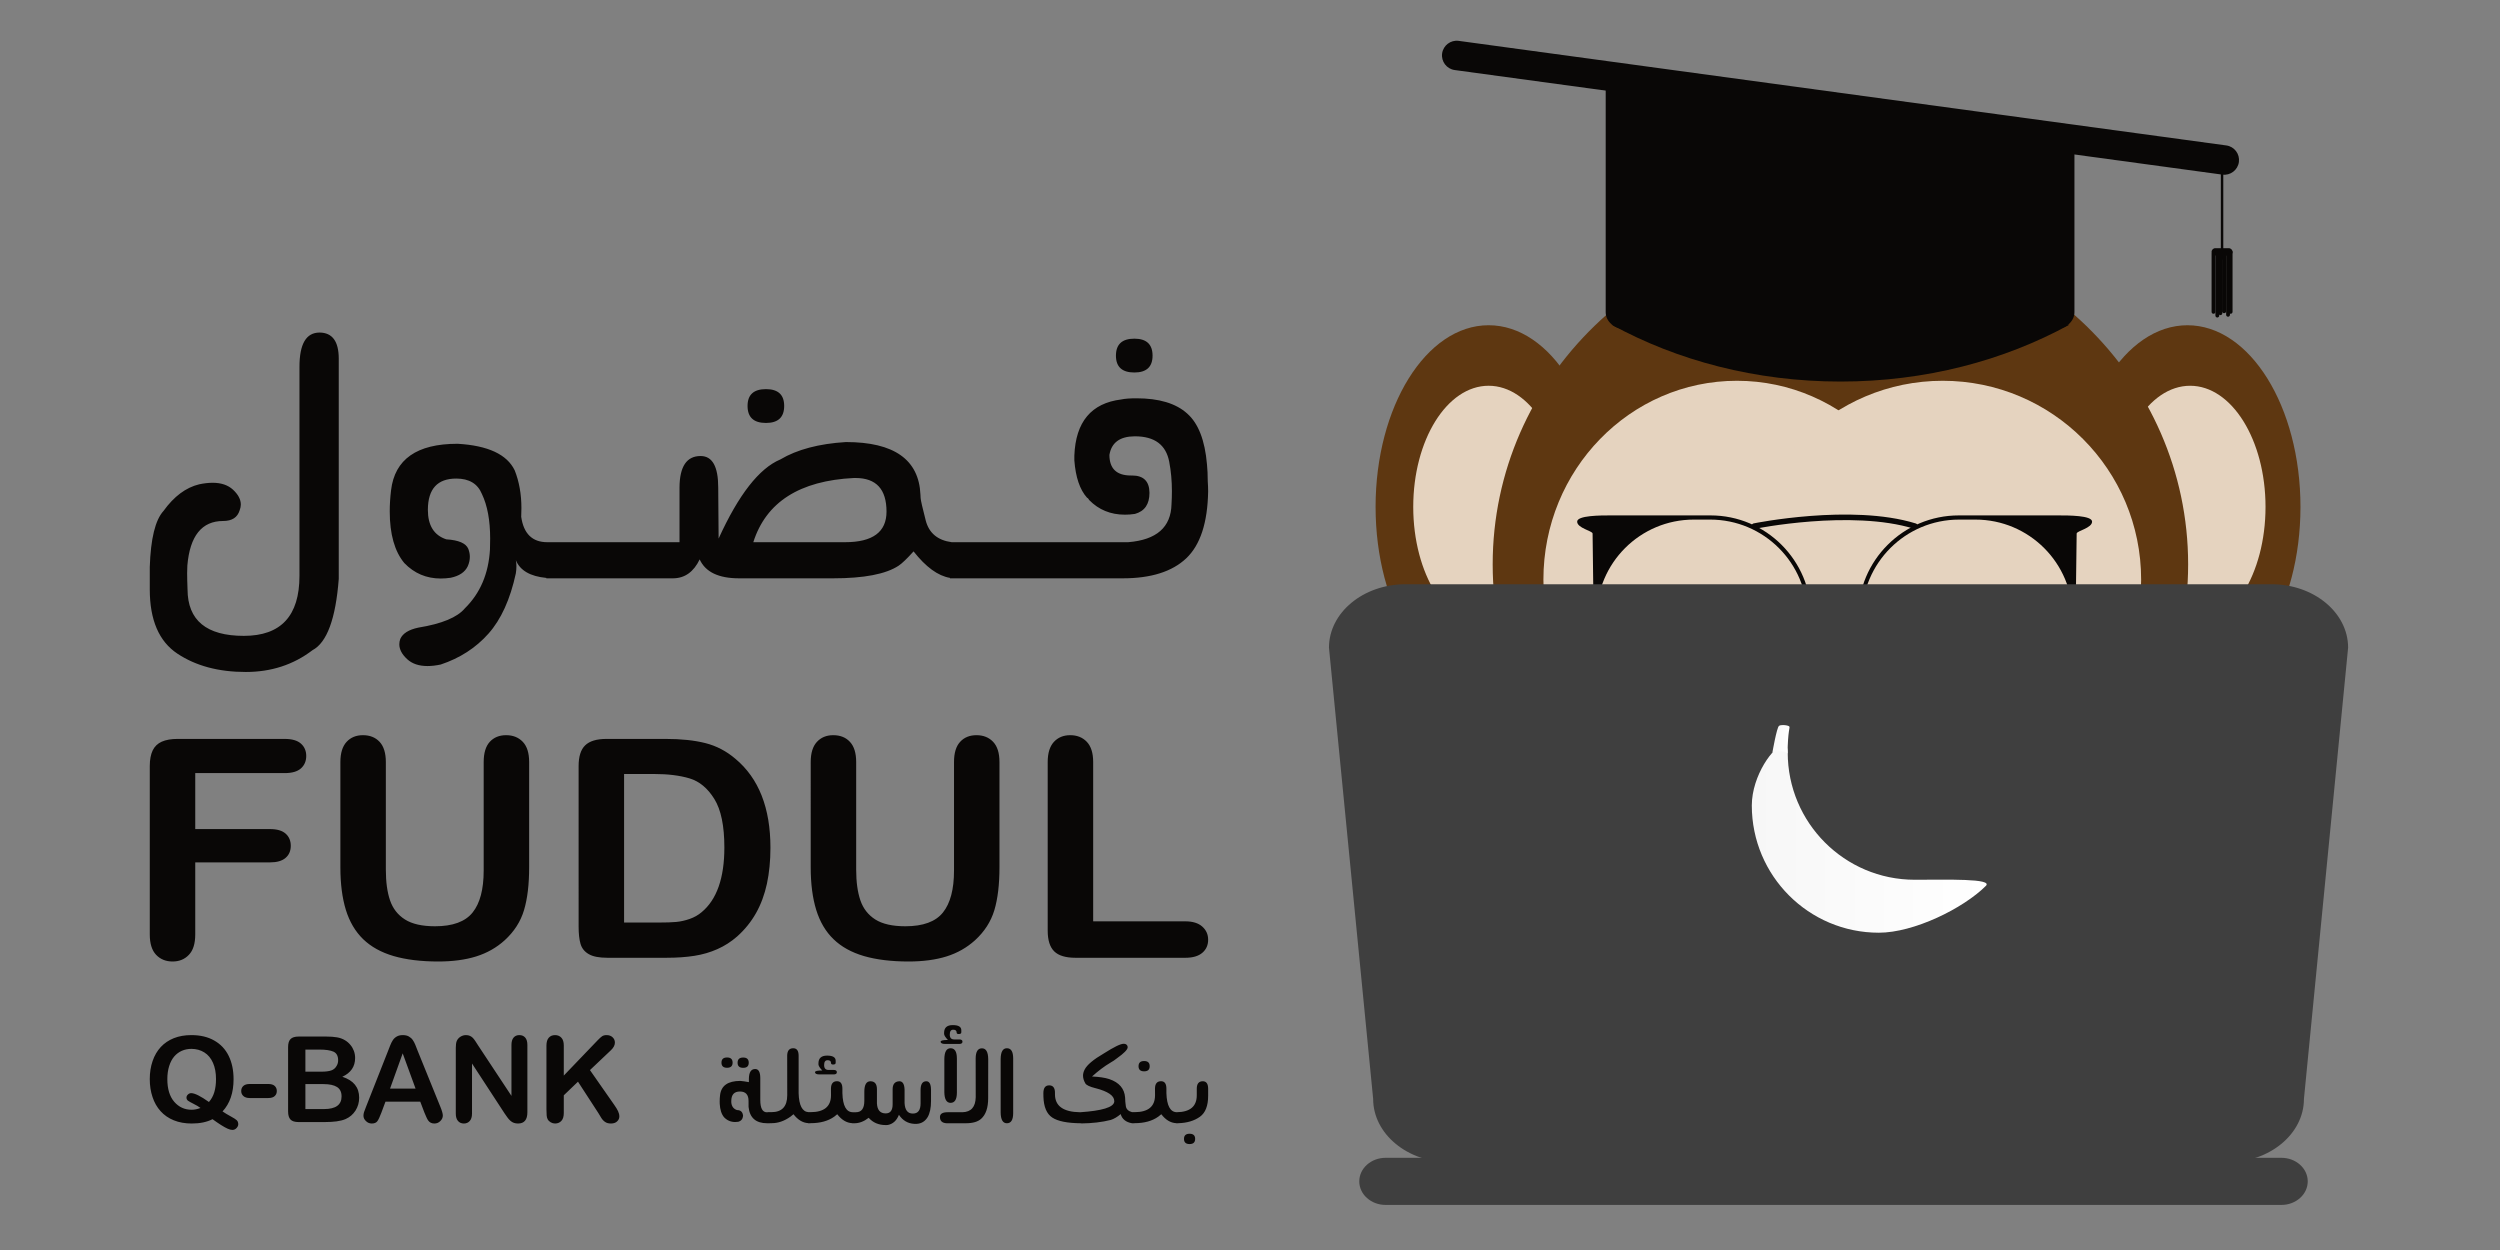 <?xml version="1.0" encoding="UTF-8" standalone="no"?>
<!-- Created with Inkscape (http://www.inkscape.org/) -->

<svg
   xmlns:dc="http://purl.org/dc/elements/1.1/"
   xmlns:cc="http://creativecommons.org/ns#"
   xmlns:rdf="http://www.w3.org/1999/02/22-rdf-syntax-ns#"
   xmlns:svg="http://www.w3.org/2000/svg"
   xmlns="http://www.w3.org/2000/svg"
   xmlns:sodipodi="http://sodipodi.sourceforge.net/DTD/sodipodi-0.dtd"
   xmlns:inkscape="http://www.inkscape.org/namespaces/inkscape"
   version="1.1"
   id="svg2"
   xml:space="preserve"
   width="600"
   height="300"
   viewBox="0 0 600 300"
   sodipodi:docname="Fudul logo.svg"
   inkscape:version="0.92+devel unknown"><rect x="0" y="0" width="600" height="300" fill="#808080" stroke="none"/><defs
     id="defs6"><clipPath
       clipPathUnits="userSpaceOnUse"
       id="clipPath18"><path
         d="M 0,841.89 H 595.28 V 0 H 0 Z"
         id="path16"
         inkscape:connector-curvature="0" /></clipPath><clipPath
       clipPathUnits="userSpaceOnUse"
       id="clipPath118"><path
         d="m 409.551,484.402 c 0,-12.649 10.241,-22.904 22.872,-22.904 v 0 c 6.274,0 15.14,4.328 19.267,8.43 v 0 c 1.376,1.365 -7.047,1.105 -12.801,1.105 v 0 c -12.63,0 -22.872,10.255 -22.872,22.904 v 0 c 0,0.913 -0.296,1.315 -0.76,1.315 v 0 c -1.709,10e-4 -5.706,-5.433 -5.706,-10.85"
         id="path116"
         inkscape:connector-curvature="0" /></clipPath><linearGradient
       x1="0"
       y1="0"
       x2="1"
       y2="0"
       gradientUnits="userSpaceOnUse"
       gradientTransform="matrix(42.288,0,0,-42.288,409.552,478.375)"
       spreadMethod="pad"
       id="linearGradient128"><stop
         style="stop-opacity:1;stop-color:#f7f7f7"
         offset="0"
         id="stop124" /><stop
         style="stop-opacity:1;stop-color:#ffffff"
         offset="1"
         id="stop126" /></linearGradient><clipPath
       clipPathUnits="userSpaceOnUse"
       id="clipPath138"><path
         d="m 414.45,498.741 c -0.407,-0.282 -1.195,-4.8 -1.195,-4.8 v 0 c 2.055,0.616 2.732,-0.182 2.732,-0.182 v 0 c 0.048,4.179 0.467,4.634 0.322,4.86 v 0 c -0.092,0.143 -0.651,0.268 -1.152,0.268 v 0 c -0.289,0 -0.558,-0.042 -0.707,-0.146"
         id="path136"
         inkscape:connector-curvature="0" /></clipPath><linearGradient
       x1="0"
       y1="0"
       x2="1"
       y2="0"
       gradientUnits="userSpaceOnUse"
       gradientTransform="matrix(2.771,-0.184,-0.184,-2.771,413.423,496.47)"
       spreadMethod="pad"
       id="linearGradient148"><stop
         style="stop-opacity:1;stop-color:#f7f7f7"
         offset="0"
         id="stop144" /><stop
         style="stop-opacity:1;stop-color:#ffffff"
         offset="1"
         id="stop146" /></linearGradient><clipPath
       clipPathUnits="userSpaceOnUse"
       id="clipPath158"><path
         d="M 0,841.89 H 595.28 V 0 H 0 Z"
         id="path156"
         inkscape:connector-curvature="0" /></clipPath><clipPath
       clipPathUnits="userSpaceOnUse"
       id="clipPath274"><path
         d="m 409.262,225.403 c 0,-12.65 10.24,-22.904 22.871,-22.904 v 0 c 6.274,0 15.139,4.326 19.267,8.429 v 0 c 1.376,1.366 -7.047,1.105 -12.8,1.105 v 0 c -12.631,0 -22.874,10.255 -22.874,22.904 v 0 c 0,0.913 -0.295,1.315 -0.76,1.315 v 0 c -1.709,0 -5.704,-5.434 -5.704,-10.849"
         id="path272"
         inkscape:connector-curvature="0" /></clipPath><linearGradient
       x1="0"
       y1="0"
       x2="1"
       y2="0"
       gradientUnits="userSpaceOnUse"
       gradientTransform="matrix(42.288,0,0,-42.288,409.262,219.376)"
       spreadMethod="pad"
       id="linearGradient284"><stop
         style="stop-opacity:1;stop-color:#f7f7f7"
         offset="0"
         id="stop280" /><stop
         style="stop-opacity:1;stop-color:#ffffff"
         offset="1"
         id="stop282" /></linearGradient><clipPath
       clipPathUnits="userSpaceOnUse"
       id="clipPath294"><path
         d="m 414.16,239.741 c -0.407,-0.282 -1.195,-4.801 -1.195,-4.801 v 0 c 2.056,0.618 2.732,-0.181 2.732,-0.181 v 0 c 0.048,4.178 0.467,4.635 0.322,4.859 v 0 c -0.092,0.143 -0.652,0.269 -1.153,0.269 v 0 c -0.289,0 -0.557,-0.042 -0.706,-0.146"
         id="path292"
         inkscape:connector-curvature="0" /></clipPath><linearGradient
       x1="0"
       y1="0"
       x2="1"
       y2="0"
       gradientUnits="userSpaceOnUse"
       gradientTransform="matrix(2.771,-0.184,-0.184,-2.771,413.133,237.469)"
       spreadMethod="pad"
       id="linearGradient304"><stop
         style="stop-opacity:1;stop-color:#f7f7f7"
         offset="0"
         id="stop300" /><stop
         style="stop-opacity:1;stop-color:#ffffff"
         offset="1"
         id="stop302" /></linearGradient><clipPath
       clipPathUnits="userSpaceOnUse"
       id="clipPath314"><path
         d="M 0,841.89 H 595.28 V 0 H 0 Z"
         id="path312"
         inkscape:connector-curvature="0" /></clipPath></defs><sodipodi:namedview
     pagecolor="#fbffff"
     bordercolor="#666666"
     inkscape:document-rotation="0"
     borderopacity="1"
     objecttolerance="10"
     gridtolerance="10"
     guidetolerance="10"
     inkscape:pageopacity="0"
     inkscape:pageshadow="2"
     inkscape:window-width="1366"
     inkscape:window-height="704"
     id="namedview4"
     showgrid="false"
     inkscape:zoom="0.47571535"
     inkscape:cx="144.60164"
     inkscape:cy="309.00832"
     inkscape:window-x="0"
     inkscape:window-y="27"
     inkscape:window-maximized="1"
     inkscape:current-layer="g10" /><g
     id="g10"
     inkscape:groupmode="layer"
     inkscape:label="Fudul logo1"
     transform="matrix(1.333,0,0,-1.333,0,300)"><g
       id="g12"
       transform="translate(-94.147,-404.372)"><g
         id="g14"
         clip-path="url(#clipPath18)"><g
           id="g20"
           transform="translate(508.335,538.161)"><path
             d="m 0,0 c 0,-18.062 -9.109,-32.711 -20.347,-32.711 -11.24,0 -20.348,14.649 -20.348,32.711 0,18.065 9.108,32.709 20.348,32.709 C -9.109,32.709 0,18.065 0,0"
             style="fill:#5e3711;fill-opacity:1;fill-rule:nonzero;stroke:none"
             id="path22"
             inkscape:connector-curvature="0" /></g><g
           id="g24"
           transform="translate(382.516,538.162)"><path
             d="m 0,0 c 0,-18.062 -9.111,-32.711 -20.349,-32.711 -11.241,0 -20.352,14.649 -20.352,32.711 0,18.065 9.111,32.709 20.352,32.709 C -9.111,32.709 0,18.065 0,0"
             style="fill:#5e3711;fill-opacity:1;fill-rule:nonzero;stroke:none"
             id="path26"
             inkscape:connector-curvature="0" /></g><g
           id="g28"
           transform="translate(375.736,538.162)"><path
             d="m 0,0 c 0,-12.044 -6.076,-21.813 -13.569,-21.813 -7.495,0 -13.573,9.769 -13.573,21.813 0,12.046 6.078,21.813 13.573,21.813 C -6.076,21.813 0,12.046 0,0"
             style="fill:#e5d3bf;fill-opacity:1;fill-rule:nonzero;stroke:none"
             id="path30"
             inkscape:connector-curvature="0" /></g><g
           id="g32"
           transform="translate(502.043,538.161)"><path
             d="m 0,0 c 0,-12.044 -6.077,-21.813 -13.572,-21.813 -7.493,0 -13.569,9.769 -13.569,21.813 0,12.046 6.076,21.813 13.569,21.813 C -6.077,21.813 0,12.046 0,0"
             style="fill:#e5d3bf;fill-opacity:1;fill-rule:nonzero;stroke:none"
             id="path34"
             inkscape:connector-curvature="0" /></g><g
           id="g36"
           transform="translate(488.11,527.815)"><path
             d="m 0,0 c 0,-33.535 -28.031,-60.722 -62.607,-60.722 -34.577,0 -62.606,27.187 -62.606,60.722 0,33.538 28.029,60.726 62.606,60.726 C -28.031,60.726 0,33.538 0,0"
             style="fill:#5e3711;fill-opacity:1;fill-rule:nonzero;stroke:none"
             id="path38"
             inkscape:connector-curvature="0" /></g><g
           id="g40"
           transform="translate(441.715,525.077)"><path
             d="m 0,0 c 0,-19.768 -15.599,-35.795 -34.844,-35.795 -19.238,0 -34.84,16.027 -34.84,35.795 0,19.767 15.602,35.794 34.84,35.794 C -15.599,35.794 0,19.767 0,0"
             style="fill:#e5d3bf;fill-opacity:1;fill-rule:nonzero;stroke:none"
             id="path42"
             inkscape:connector-curvature="0" /></g><g
           id="g44"
           transform="translate(479.648,525.077)"><path
             d="m 0,0 c 0,-19.768 -15.998,-35.795 -35.728,-35.795 -19.729,0 -35.724,16.027 -35.724,35.795 0,19.767 15.995,35.794 35.724,35.794 C -15.998,35.794 0,19.767 0,0"
             style="fill:#e5d3bf;fill-opacity:1;fill-rule:nonzero;stroke:none"
             id="path46"
             inkscape:connector-curvature="0" /></g><g
           id="g48"
           transform="translate(467.31,511.462)"><path
             d="m 0,0 c 0,-9.662 -7.83,-17.494 -17.494,-17.494 h -2.944 c -9.663,0 -17.493,7.832 -17.493,17.494 v 6.922 c 0,9.661 7.83,17.494 17.493,17.494 h 2.944 C -7.83,24.416 0,16.583 0,6.922 Z m -2.559,25.17 h -14.88 -0.499 -2.552 c -10.009,0 -18.124,-8.114 -18.124,-18.122 v -7.174 c 0,-10.008 8.115,-18.122 18.124,-18.122 h 3.051 c 10.006,0 18.12,8.114 18.12,18.122 v 7.174 c 0,0.751 -0.062,1.487 -0.15,2.213 0.01,-0.058 0.03,-0.115 0.037,-0.175 L 0.73,21.905 c 0,0.479 2.776,0.967 2.776,2.144 0,1.121 -4.229,1.121 -6.065,1.121"
             style="fill:#090706;fill-opacity:1;fill-rule:nonzero;stroke:none"
             id="path50"
             inkscape:connector-curvature="0" /></g><g
           id="g52"
           transform="translate(381.613,518.385)"><path
             d="m 0,0 c 0,9.661 7.832,17.494 17.495,17.494 h 2.943 C 30.102,17.494 37.932,9.661 37.932,0 v -6.922 c 0,-9.662 -7.83,-17.495 -17.494,-17.495 H 17.495 C 7.832,-24.417 0,-16.584 0,-6.922 Z m -3.505,17.127 c 0,-1.177 2.776,-1.665 2.776,-2.144 L -0.567,2.164 c 0.006,0.06 0.025,0.117 0.034,0.175 C -0.622,1.613 -0.68,0.876 -0.68,0.125 v -7.173 c 0,-10.009 8.11,-18.122 18.121,-18.122 h 3.052 c 10.007,0 18.122,8.113 18.122,18.122 v 7.173 c 0,10.008 -8.115,18.123 -18.122,18.123 H 17.939 17.441 2.557 c -1.834,0 -6.062,0 -6.062,-1.121"
             style="fill:#090706;fill-opacity:1;fill-rule:nonzero;stroke:none"
             id="path54"
             inkscape:connector-curvature="0" /></g><g
           id="g56"
           transform="translate(410,534.707)"><path
             d="M 0,0 C 0,0 17.455,3.55 28.921,0"
             style="fill:none;stroke:#090706;stroke-width:1;stroke-linecap:round;stroke-linejoin:miter;stroke-miterlimit:10;stroke-dasharray:none;stroke-opacity:1"
             id="path58"
             inkscape:connector-curvature="0" /></g><g
           id="g60"
           transform="translate(508.96,431.577)"><path
             d="m 0,0 c 0,-6.306 -6.174,-11.418 -13.789,-11.418 h -140.007 c -7.615,0 -13.788,5.112 -13.788,11.418 l -7.955,81.243 c 0,6.307 6.174,11.419 13.789,11.419 H -5.834 c 7.615,0 13.787,-5.112 13.787,-11.419 z"
             style="fill:#3f3f3f;fill-opacity:1;fill-rule:nonzero;stroke:none"
             id="path62"
             inkscape:connector-curvature="0" /></g><g
           id="g64"
           transform="translate(509.644,416.729)"><path
             d="m 0,0 c 0,-2.344 -2.124,-4.242 -4.745,-4.242 h -161.276 c -2.621,0 -4.746,1.898 -4.746,4.242 0,2.342 2.125,4.242 4.746,4.242 H -4.745 C -2.124,4.242 0,2.342 0,0"
             style="fill:#3f3f3f;fill-opacity:1;fill-rule:nonzero;stroke:none"
             id="path66"
             inkscape:connector-curvature="0" /></g><g
           id="g68"
           transform="translate(466.717,570.962)"><path
             d="m 0,0 c -0.118,0.009 -0.23,0.03 -0.354,0.03 h -81.757 c -0.096,0 -0.188,-0.017 -0.282,-0.024 11.784,-6.464 25.955,-10.238 41.204,-10.238 15.244,0 29.408,3.772 41.189,10.232"
             style="fill:#090706;fill-opacity:1;fill-rule:nonzero;stroke:none"
             id="path70"
             inkscape:connector-curvature="0" /></g><g
           id="g72"
           transform="translate(467.64,573.218)"><path
             d="m 0,0 c 0,-1.692 -1.594,-3.063 -3.563,-3.063 h -77.272 c -1.968,0 -3.562,1.371 -3.562,3.063 l 0.003,40.474 c 0,1.691 1.595,0.797 3.561,0.797 l 77.27,-7.956 C -1.594,33.315 0,31.943 0,30.253 Z"
             style="fill:#090706;fill-opacity:1;fill-rule:nonzero;stroke:none"
             id="path74"
             inkscape:connector-curvature="0" /></g><g
           id="g76"
           transform="translate(497.249,600.258)"><path
             d="m 0,0 c -0.2,-1.451 -1.536,-2.467 -2.986,-2.27 l -138.199,18.828 c -1.451,0.198 -2.466,1.534 -2.271,2.985 0.199,1.452 1.535,2.468 2.985,2.27 L -2.271,2.985 C -0.819,2.789 0.196,1.452 0,0"
             style="fill:#090706;fill-opacity:1;fill-rule:nonzero;stroke:none"
             id="path78"
             inkscape:connector-curvature="0" /></g><g
           id="g80"
           transform="translate(494.44,582.888)"><path
             d="m 0,0 c 0,-0.121 -0.099,-0.221 -0.223,-0.221 -0.12,0 -0.219,0.1 -0.219,0.221 v 15.734 c 0,0.121 0.099,0.22 0.219,0.22 0.124,0 0.223,-0.099 0.223,-0.22 z"
             style="fill:#090706;fill-opacity:1;fill-rule:nonzero;stroke:none"
             id="path82"
             inkscape:connector-curvature="0" /></g><g
           id="g84"
           transform="translate(496.106,584.071)"><path
             d="m 0,0 c 0,-0.372 -0.305,-0.673 -0.678,-0.673 h -2.424 c -0.373,0 -0.673,0.301 -0.673,0.673 0,0.372 0.3,0.674 0.673,0.674 h 2.424 C -0.305,0.674 0,0.372 0,0"
             style="fill:#090706;fill-opacity:1;fill-rule:nonzero;stroke:none"
             id="path86"
             inkscape:connector-curvature="0" /></g><g
           id="g88"
           transform="translate(493.019,573.27)"><path
             d="m 0,0 c 0,-0.186 -0.153,-0.336 -0.346,-0.336 -0.189,0 -0.342,0.15 -0.342,0.336 v 10.464 c 0,0.186 0.153,0.336 0.342,0.336 C -0.153,10.8 0,10.65 0,10.464 Z"
             style="fill:#090706;fill-opacity:1;fill-rule:nonzero;stroke:none"
             id="path90"
             inkscape:connector-curvature="0" /></g><g
           id="g92"
           transform="translate(493.707,572.604)"><path
             d="m 0,0 c 0,-0.188 -0.154,-0.343 -0.346,-0.343 -0.187,0 -0.342,0.155 -0.342,0.343 v 10.705 c 0,0.188 0.155,0.343 0.342,0.343 0.192,0 0.346,-0.155 0.346,-0.343 z"
             style="fill:#090706;fill-opacity:1;fill-rule:nonzero;stroke:none"
             id="path94"
             inkscape:connector-curvature="0" /></g><g
           id="g96"
           transform="translate(494.263,573.026)"><path
             d="m 0,0 c 0,-0.185 -0.155,-0.334 -0.345,-0.334 -0.188,0 -0.345,0.149 -0.345,0.334 v 10.468 c 0,0.187 0.157,0.337 0.345,0.337 0.19,0 0.345,-0.15 0.345,-0.337 z"
             style="fill:#090706;fill-opacity:1;fill-rule:nonzero;stroke:none"
             id="path98"
             inkscape:connector-curvature="0" /></g><g
           id="g100"
           transform="translate(494.952,573.373)"><path
             d="m 0,0 c 0,-0.184 -0.166,-0.332 -0.367,-0.332 -0.202,0 -0.368,0.148 -0.368,0.332 v 10.366 c 0,0.183 0.166,0.332 0.368,0.332 0.201,0 0.367,-0.149 0.367,-0.332 z"
             style="fill:#090706;fill-opacity:1;fill-rule:nonzero;stroke:none"
             id="path102"
             inkscape:connector-curvature="0" /></g><g
           id="g104"
           transform="translate(495.641,572.747)"><path
             d="m 0,0 c 0,-0.189 -0.155,-0.344 -0.347,-0.344 -0.188,0 -0.341,0.155 -0.341,0.344 v 10.74 c 0,0.19 0.153,0.344 0.341,0.344 C -0.155,11.084 0,10.93 0,10.74 Z"
             style="fill:#090706;fill-opacity:1;fill-rule:nonzero;stroke:none"
             id="path106"
             inkscape:connector-curvature="0" /></g><g
           id="g108"
           transform="translate(496.106,573.279)"><path
             d="m 0,0 c 0,-0.189 -0.157,-0.344 -0.346,-0.344 -0.189,0 -0.346,0.155 -0.346,0.344 v 10.739 c 0,0.19 0.157,0.344 0.346,0.344 0.189,0 0.346,-0.154 0.346,-0.344 z"
             style="fill:#090706;fill-opacity:1;fill-rule:nonzero;stroke:none"
             id="path110"
             inkscape:connector-curvature="0" /></g></g></g><g
       id="g112"
       transform="translate(-94.147,-404.372)"><g
         id="g114"
         clip-path="url(#clipPath118)"><g
           id="g120"><g
             id="g122"><path
               d="m 409.551,484.402 c 0,-12.649 10.241,-22.904 22.872,-22.904 v 0 c 6.274,0 15.14,4.328 19.267,8.43 v 0 c 1.376,1.365 -7.047,1.105 -12.801,1.105 v 0 c -12.63,0 -22.872,10.255 -22.872,22.904 v 0 c 0,0.913 -0.296,1.315 -0.76,1.315 v 0 c -1.709,10e-4 -5.706,-5.433 -5.706,-10.85"
               style="fill:url(#linearGradient128);stroke:none"
               id="path130"
               inkscape:connector-curvature="0" /></g></g></g></g><g
       id="g132"
       transform="translate(-94.147,-404.372)"><g
         id="g134"
         clip-path="url(#clipPath138)"><g
           id="g140"><g
             id="g142"><path
               d="m 414.45,498.741 c -0.407,-0.282 -1.195,-4.8 -1.195,-4.8 v 0 c 2.055,0.616 2.732,-0.182 2.732,-0.182 v 0 c 0.048,4.179 0.467,4.634 0.322,4.86 v 0 c -0.092,0.143 -0.651,0.268 -1.152,0.268 v 0 c -0.289,0 -0.558,-0.042 -0.707,-0.146"
               style="fill:url(#linearGradient148);stroke:none"
               id="path150"
               inkscape:connector-curvature="0" /></g></g></g></g><g
       id="g152"
       transform="translate(-94.147,-404.372)"><g
         transform="translate(310.606,462.606)"
         id="g160"><path
           inkscape:connector-curvature="0"
           id="path162"
           style="fill:#090706;fill-opacity:1;fill-rule:nonzero;stroke:none"
           d="m 0,0 c -0.707,0.626 -1.724,0.94 -3.048,0.94 h -16.591 v 28.678 c 0,1.631 -0.385,2.844 -1.144,3.642 -0.759,0.797 -1.762,1.196 -2.988,1.196 -1.216,0 -2.19,-0.404 -2.939,-1.208 -0.74,-0.807 -1.116,-2.018 -1.116,-3.63 V -0.727 c 0,-1.723 0.39,-2.966 1.174,-3.736 0.779,-0.773 2.063,-1.158 3.845,-1.158 h 19.759 c 1.344,0 2.365,0.299 3.068,0.902 0.696,0.598 1.042,1.386 1.042,2.35 C 1.062,-1.42 0.711,-0.632 0,0 m -40.64,34.456 c -1.236,0 -2.219,-0.399 -2.949,-1.196 -0.74,-0.798 -1.105,-2.011 -1.105,-3.642 V 10.079 c 0,-3.371 -0.662,-5.882 -1.986,-7.539 -1.319,-1.662 -3.583,-2.488 -6.78,-2.488 -2.316,0 -4.117,0.408 -5.402,1.22 -1.285,0.817 -2.18,1.965 -2.687,3.442 -0.506,1.481 -0.759,3.319 -0.759,5.526 v 19.378 c 0,1.612 -0.37,2.823 -1.119,3.63 -0.74,0.804 -1.748,1.208 -3.018,1.208 -1.212,0 -2.19,-0.404 -2.935,-1.208 -0.744,-0.807 -1.115,-2.018 -1.115,-3.63 V 10.667 c 0,-2.972 0.332,-5.531 0.994,-7.671 0.662,-2.142 1.693,-3.898 3.115,-5.27 1.411,-1.372 3.241,-2.383 5.479,-3.039 2.249,-0.65 4.917,-0.978 8.026,-0.978 2.61,0 4.887,0.304 6.839,0.912 1.946,0.608 3.65,1.576 5.125,2.905 1.708,1.558 2.866,3.367 3.489,5.427 0.613,2.06 0.92,4.633 0.92,7.714 v 18.951 c 0,1.631 -0.385,2.844 -1.143,3.642 -0.76,0.797 -1.763,1.196 -2.989,1.196 M -90.147,2.578 C -90.755,2.06 -91.471,1.657 -92.298,1.367 -93.126,1.083 -93.924,0.902 -94.697,0.831 -95.472,0.759 -96.533,0.722 -97.895,0.722 h -6.201 v 26.746 h 5.403 c 2.497,0 4.628,-0.264 6.395,-0.793 1.761,-0.529 3.245,-1.761 4.448,-3.693 1.207,-1.938 1.81,-4.852 1.81,-8.74 0,-5.517 -1.371,-9.405 -4.107,-11.664 m 6.088,27.631 c -1.616,1.379 -3.417,2.322 -5.402,2.823 -1.981,0.501 -4.366,0.752 -7.14,0.752 h -10.669 c -1.761,0 -3.036,-0.384 -3.83,-1.156 -0.793,-0.769 -1.182,-2.015 -1.182,-3.735 V 0 c 0,-1.277 0.112,-2.312 0.34,-3.104 0.234,-0.798 0.721,-1.42 1.48,-1.857 0.75,-0.442 1.869,-0.66 3.358,-0.66 h 10.668 c 1.86,0 3.524,0.119 5.003,0.351 1.48,0.233 2.863,0.636 4.148,1.211 1.285,0.57 2.472,1.334 3.557,2.284 1.378,1.234 2.507,2.639 3.392,4.206 0.881,1.566 1.534,3.327 1.958,5.283 0.418,1.952 0.632,4.111 0.632,6.475 0,7.169 -2.102,12.507 -6.313,16.02 m -41.267,4.247 c -1.226,0 -2.21,-0.399 -2.949,-1.196 -0.73,-0.798 -1.1,-2.011 -1.1,-3.642 V 10.079 c 0,-3.371 -0.662,-5.882 -1.986,-7.539 -1.324,-1.662 -3.582,-2.488 -6.78,-2.488 -2.317,0 -4.117,0.408 -5.402,1.22 -1.29,0.817 -2.185,1.965 -2.691,3.442 -0.506,1.481 -0.755,3.319 -0.755,5.526 v 19.378 c 0,1.612 -0.374,2.823 -1.114,3.63 -0.75,0.804 -1.752,1.208 -3.018,1.208 -1.216,0 -2.195,-0.404 -2.94,-1.208 -0.739,-0.807 -1.114,-2.018 -1.114,-3.63 V 10.667 c 0,-2.972 0.331,-5.531 0.988,-7.671 0.662,-2.142 1.703,-3.898 3.115,-5.27 1.421,-1.372 3.246,-2.383 5.49,-3.039 2.239,-0.65 4.915,-0.978 8.02,-0.978 2.609,0 4.887,0.304 6.834,0.912 1.947,0.608 3.66,1.576 5.13,2.905 1.708,1.558 2.871,3.367 3.484,5.427 0.618,2.06 0.925,4.633 0.925,7.714 v 18.951 c 0,1.631 -0.38,2.844 -1.144,3.642 -0.764,0.797 -1.756,1.196 -2.993,1.196 m -39.856,-0.672 h -19.297 c -1.159,0 -2.107,-0.166 -2.853,-0.496 -0.744,-0.332 -1.294,-0.862 -1.64,-1.585 -0.345,-0.727 -0.52,-1.664 -0.52,-2.81 V -1.429 c 0,-1.629 0.379,-2.848 1.138,-3.655 0.765,-0.803 1.752,-1.207 2.969,-1.207 1.188,0 2.171,0.399 2.93,1.197 0.765,0.798 1.149,2.018 1.149,3.665 v 12.984 h 13.477 c 1.231,0 2.16,0.27 2.784,0.807 0.628,0.536 0.939,1.263 0.939,2.179 0,0.912 -0.311,1.643 -0.925,2.188 -0.613,0.546 -1.548,0.822 -2.798,0.822 h -13.477 V 27.63 h 16.124 c 1.305,0 2.274,0.282 2.906,0.847 0.632,0.565 0.954,1.313 0.954,2.243 0,0.914 -0.322,1.655 -0.954,2.217 -0.632,0.564 -1.601,0.847 -2.906,0.847" /></g><g
         transform="translate(298.379,562.363)"
         id="g164"><path
           inkscape:connector-curvature="0"
           id="path166"
           style="fill:#090706;fill-opacity:1;fill-rule:nonzero;stroke:none"
           d="M 0,0 C 2.189,0 3.281,1.011 3.281,3.029 3.281,5.07 2.189,6.09 0,6.09 -2.207,6.09 -3.313,5.07 -3.313,3.029 -3.313,1.011 -2.207,0 0,0 m -52.074,-30.554 h -16.53 c 2.303,7.225 8.341,11.078 18.116,11.559 h 0.28 c 3.728,0 5.588,-2.017 5.588,-6.054 0,-3.67 -2.483,-5.505 -7.454,-5.505 m 65.29,11.009 c 0,1.056 -0.047,2.053 -0.137,2.995 -0.371,4.335 -1.553,7.385 -3.555,9.153 -2.023,1.835 -5.07,2.751 -9.144,2.751 -1.172,0 -2.084,-0.068 -2.725,-0.206 -5.407,-0.665 -8.227,-4.038 -8.455,-10.114 v -0.862 c 0.228,-3.028 0.987,-5.264 2.279,-6.711 0.161,-0.068 0.284,-0.206 0.379,-0.413 1.724,-1.765 3.874,-2.648 6.453,-2.648 0.597,0 1.191,0.045 1.793,0.137 1.748,0.482 2.621,1.743 2.621,3.787 v 0.033 c -0.024,2.064 -1.068,3.097 -3.138,3.097 h -0.209 c -2.572,0 -3.864,1.239 -3.864,3.715 0.37,2.203 1.876,3.316 4.519,3.34 h 0.071 c 3.542,0 5.597,-1.527 6.177,-4.579 0.323,-1.673 0.484,-3.439 0.484,-5.298 0,-0.781 -0.024,-1.559 -0.072,-2.34 -0.089,-4.152 -2.691,-6.433 -7.798,-6.846 h -31.78 c -2.535,0.342 -4.092,1.65 -4.676,3.921 -0.584,2.272 -0.893,3.613 -0.916,4.026 l -0.033,0.619 c -0.276,6.309 -4.752,9.464 -13.421,9.464 -4.857,-0.299 -8.792,-1.343 -11.802,-3.131 -3.821,-1.607 -7.524,-6.356 -11.114,-14.246 l -0.071,9.188 c 0,3.783 -1.054,5.675 -3.171,5.675 -2.506,0 -3.774,-1.879 -3.798,-5.642 v -9.874 h -23.812 c -2.687,0 -4.254,1.524 -4.691,4.576 0.024,0.572 0.038,1.09 0.038,1.548 0,2.523 -0.408,4.795 -1.21,6.812 -1.382,2.868 -4.8,4.463 -10.25,4.783 h -0.066 c -7.297,0 -11.275,-2.786 -11.944,-8.36 -0.162,-1.331 -0.238,-2.604 -0.238,-3.819 0,-4.086 0.873,-7.183 2.621,-9.293 1.794,-1.857 3.978,-2.786 6.556,-2.786 0.598,0 1.196,0.047 1.794,0.136 1.543,0.322 2.568,1.01 3.071,2.066 0.257,0.572 0.38,1.147 0.38,1.721 0,0.458 -0.094,0.928 -0.275,1.41 -0.418,1.009 -1.737,1.583 -3.969,1.721 -2.212,0.733 -3.313,2.499 -3.313,5.298 v 0.071 c 0.024,3.715 1.728,5.574 5.108,5.574 2.326,0 3.864,-0.931 4.624,-2.787 0.987,-2.065 1.481,-4.738 1.481,-8.018 0,-0.644 -0.01,-1.296 -0.033,-1.961 -0.252,-4.36 -1.761,-7.892 -4.52,-10.598 -1.358,-1.629 -4.153,-2.787 -8.388,-3.476 -1.723,-0.368 -2.801,-1.044 -3.238,-2.031 -0.119,-0.321 -0.175,-0.641 -0.175,-0.964 0,-0.916 0.469,-1.812 1.414,-2.683 0.897,-0.826 2.117,-1.238 3.66,-1.238 0.731,0 1.529,0.092 2.379,0.275 3.451,1.147 6.319,2.998 8.592,5.556 2.279,2.559 3.921,6.177 4.933,10.857 0.071,0.459 0.105,0.884 0.105,1.273 0,0.413 -0.034,0.779 -0.105,1.101 0.759,-1.854 2.589,-2.918 5.488,-3.194 v -0.074 h 22.844 c 2.094,0.021 3.684,1.158 4.766,3.406 1.035,-2.271 3.4,-3.406 7.102,-3.406 h 16.91 c 5.569,0 9.505,0.757 11.802,2.269 0.622,0.415 1.52,1.275 2.696,2.583 2.222,-2.831 4.407,-4.413 6.552,-4.771 v -0.081 h 31.129 c 5.059,0 8.863,1.199 11.407,3.596 2.535,2.396 3.854,6.416 3.95,12.061 0,0.596 -0.029,1.215 -0.072,1.856 m -79.541,10.461 c 2.184,0 3.281,1.02 3.281,3.062 0,2.02 -1.097,3.028 -3.281,3.028 -2.208,0 -3.313,-1.008 -3.313,-3.028 0,-2.042 1.105,-3.062 3.313,-3.062 m -80.367,16.276 c -2.417,0 -3.622,-2.053 -3.622,-6.16 v -37.644 c 0,-7.201 -3.333,-10.805 -10.008,-10.805 -6.741,0 -10.122,2.787 -10.145,8.363 -0.043,1.17 -0.072,2.143 -0.072,2.924 0,0.596 0.015,1.056 0.039,1.377 0.456,5.345 2.61,8.018 6.451,8.018 1.591,0 2.578,0.641 2.967,1.925 0.138,0.368 0.209,0.712 0.209,1.032 0,0.919 -0.475,1.815 -1.415,2.686 -0.901,0.825 -2.117,1.238 -3.66,1.238 -0.736,0 -1.543,-0.092 -2.416,-0.275 -2.393,-0.575 -4.529,-2.167 -6.419,-4.783 -1.49,-1.629 -2.321,-5.001 -2.483,-10.117 v -4.025 c 0,-5.505 1.658,-9.36 4.971,-11.563 3.314,-2.202 7.415,-3.303 12.315,-3.303 4.581,0 8.583,1.307 12.01,3.923 2.602,1.377 4.178,5.656 4.729,12.834 V 2.478 c 0,3.119 -1.149,4.692 -3.451,4.714" /></g><g
         transform="translate(310.704,434.754)"
         id="g168"><path
           inkscape:connector-curvature="0"
           id="path170"
           style="fill:#090706;fill-opacity:1;fill-rule:nonzero;stroke:none"
           d="m 0,0 c -0.722,0 -1.084,-0.451 -1.084,-1.344 v -1.177 c 0,-2.01 -1.212,-3.026 -3.62,-3.052 -1.157,0.033 -1.773,1.173 -1.848,3.431 v 0.798 c 0,0.903 -0.323,1.352 -0.964,1.352 -0.72,0 -1.087,-0.446 -1.091,-1.342 l 0.008,-1.178 c 0,-2.036 -1.229,-3.052 -3.697,-3.052 h -0.417 v -0.007 c -0.671,0.177 -1.056,0.534 -1.141,1.075 -0.081,0.545 -0.127,1.068 -0.132,1.566 -0.124,1.614 -1.074,2.721 -2.848,3.319 -0.783,0.256 -1.823,0.412 -3.11,0.47 1.149,1.03 2.236,1.846 3.256,2.45 0.49,0.275 0.898,0.554 1.23,0.826 1.292,0.916 1.933,1.58 1.933,1.984 0,0.113 -0.029,0.218 -0.081,0.318 -0.123,0.209 -0.332,0.313 -0.646,0.313 -0.551,0 -1.737,-0.579 -3.551,-1.732 -1.889,-1.097 -3.048,-2.071 -3.475,-2.92 -0.19,-0.371 -0.285,-0.736 -0.285,-1.092 0,-0.442 0.137,-0.897 0.409,-1.377 0.171,-0.318 0.783,-0.613 1.841,-0.879 h 0.019 c 2.236,-0.583 3.352,-1.347 3.352,-2.301 v -0.157 c -0.147,-0.979 -2.193,-1.605 -6.143,-1.87 -3.019,0.042 -4.529,1.12 -4.529,3.223 v 0.285 c 0,0.887 -0.351,1.334 -1.045,1.334 -0.693,0 -1.039,-0.471 -1.044,-1.406 l 0.01,-0.664 c 0.061,-1.819 0.588,-3.057 1.575,-3.717 1.007,-0.679 2.744,-1.025 5.222,-1.04 v -0.028 c 1.976,0.019 3.751,0.228 5.328,0.627 0.589,0.189 1.176,0.541 1.785,1.053 0.255,-0.911 0.944,-1.462 2.059,-1.652 h 0.343 v 0.011 l 0.095,0.004 c 1.746,0 3.167,0.388 4.268,1.172 0.071,0.057 0.25,0.204 0.545,0.441 0.794,-1.036 1.691,-1.563 2.687,-1.612 v -0.016 h 0.361 v 0.014 c 1.56,0.036 2.874,0.418 3.916,1.163 0.984,0.713 1.472,1.97 1.472,3.769 v 1.263 C 0.963,-0.451 0.641,0 0,0 m -2.379,-9.452 c -0.67,0 -1.006,-0.309 -1.006,-0.922 0,-0.626 0.336,-0.934 1.006,-0.934 0.67,0 1.002,0.308 1.002,0.934 0,0.613 -0.332,0.922 -1.002,0.922 m -8.18,11.237 c 0.664,0 0.998,0.308 0.998,0.92 0,0.627 -0.334,0.936 -0.998,0.936 -0.673,0 -1.01,-0.309 -1.01,-0.936 0,-0.612 0.337,-0.92 1.01,-0.92 m -24.695,4.158 h -0.019 c -0.731,0 -1.102,-0.646 -1.121,-1.932 V -5.63 c 0.019,-1.287 0.39,-1.933 1.121,-1.933 h 0.019 c 0.74,0.009 1.11,0.612 1.115,1.818 v 9.87 c -0.005,1.207 -0.375,1.809 -1.115,1.818 m -10.16,0 c -0.726,0 -1.101,-0.646 -1.12,-1.932 v -5.968 c 0.019,-1.285 0.394,-1.931 1.12,-1.931 h 0.024 c 0.736,0.009 1.106,0.617 1.116,1.818 v 6.195 c -0.01,1.207 -0.38,1.809 -1.116,1.818 z m 5.655,-0.014 h -0.019 c -0.736,-0.005 -1.106,-0.613 -1.116,-1.814 l 0.01,-6.992 c -0.038,-1.757 -0.836,-2.659 -2.384,-2.701 h -2.677 c -0.911,0 -1.368,-0.281 -1.377,-0.841 v -0.019 c 0,-0.708 0.399,-1.083 1.197,-1.125 h 3.446 c 1.267,0 2.193,0.271 2.782,0.812 0.835,0.746 1.253,1.98 1.253,3.693 l 0.01,7.06 c -0.019,1.287 -0.399,1.927 -1.125,1.927 m -6.633,0.788 h 2.545 c 0.389,0 0.579,0.138 0.579,0.413 0,0.266 -0.19,0.399 -0.579,0.399 h -0.921 c -0.527,0 -0.788,0.295 -0.788,0.878 0,0.584 0.204,0.874 0.617,0.874 0.413,0 0.617,-0.166 0.617,-0.494 0,-0.19 0.119,-0.285 0.352,-0.285 h 0.052 c 0.294,0 0.441,0.105 0.441,0.318 v 0.366 c 0,0.617 -0.512,0.925 -1.547,0.925 -1.035,0 -1.553,-0.465 -1.553,-1.395 V 8.502 c 0.024,-0.252 0.247,-0.608 0.684,-1.068 -0.869,0 -1.305,-0.104 -1.305,-0.304 0,-0.275 0.27,-0.413 0.806,-0.413 M -49.781,0 c -0.684,0 -1.031,-0.533 -1.031,-1.586 v -2.393 c 0,-1.224 -0.459,-1.837 -1.376,-1.837 h -0.024 c -0.921,0 -1.414,0.627 -1.481,1.889 v 2.412 C -53.726,-0.504 -54.04,0 -54.633,0 c -0.807,-0.039 -1.21,-0.518 -1.21,-1.439 V -4.15 c 0,-1.092 -0.418,-1.638 -1.249,-1.638 -0.988,0 -1.514,0.599 -1.576,1.795 v 2.554 c 0,0.949 -0.389,1.429 -1.168,1.439 -0.736,0 -1.102,-0.627 -1.102,-1.88 v -1.639 c 0,-1.371 -0.502,-2.059 -1.514,-2.059 h -0.555 c -1.187,0.009 -1.813,1.153 -1.88,3.436 v 0.798 c 0,0.903 -0.323,1.352 -0.968,1.352 -0.722,0 -1.083,-0.446 -1.092,-1.342 l 0.009,-1.178 c 0,-2.036 -1.234,-3.052 -3.698,-3.052 h -0.357 c -1.115,0.077 -1.711,1.21 -1.775,3.422 v 6.727 c 0,0.907 -0.322,1.358 -0.968,1.358 -0.722,0 -1.082,-0.451 -1.092,-1.343 l 0.01,-7.112 c 0,-2.036 -0.95,-3.052 -2.859,-3.052 h -0.659 v -0.017 c -0.045,-0.003 -0.089,-0.007 -0.138,-0.007 -0.797,0 -1.196,0.741 -1.196,2.217 v 3.969 c -0.01,1.063 -0.309,1.599 -0.902,1.605 h -0.024 c -0.726,0 -1.106,-0.575 -1.125,-1.719 v -0.641 c -0.651,0.118 -1.158,0.19 -1.533,0.218 h -0.024 c -2.218,0 -3.428,-0.85 -3.632,-2.549 -0.052,-0.408 -0.071,-0.797 -0.071,-1.168 0,-0.137 0,-0.275 0.009,-0.408 0.057,-1.049 0.313,-1.861 0.788,-2.426 0.546,-0.565 1.211,-0.849 1.994,-0.849 0.181,0 0.366,0.013 0.546,0.042 0.537,0.147 0.821,0.503 0.873,1.068 -0.057,0.693 -0.422,1.04 -1.096,1.04 -0.598,0.199 -0.94,0.635 -1.016,1.314 -0.009,0.096 -0.009,0.2 -0.009,0.305 v 0.019 c 0.009,1.134 0.521,1.704 1.557,1.704 1.035,0 1.552,-0.57 1.552,-1.704 V -4.61 c 0.195,-1.97 1.315,-2.953 3.361,-2.953 h 0.442 v 0.015 h 0.37 c 1.149,0 2.269,0.388 3.371,1.172 0.066,0.057 0.251,0.204 0.546,0.441 0.779,-1.017 1.66,-1.539 2.634,-1.605 v -0.023 l 0.137,0.004 c 0.012,0 0.023,-0.004 0.034,-0.004 h 0.134 v 0.01 l 0.128,0.005 c 1.742,0 3.166,0.388 4.267,1.172 0.067,0.057 0.252,0.204 0.542,0.441 0.795,-1.032 1.689,-1.558 2.681,-1.61 v -0.018 h 0.4 c 0.887,0 1.751,0.333 2.577,0.987 0.779,-0.873 1.799,-1.31 3.058,-1.31 0.133,0 0.256,0.004 0.365,0.01 0.935,0.175 1.614,0.787 2.027,1.837 0.679,-1.021 1.595,-1.562 2.754,-1.628 h 0.475 c 0.834,0.057 1.485,0.46 1.941,1.21 0.403,0.694 0.607,1.652 0.607,2.887 v 2.004 C -48.936,-0.523 -49.221,0 -49.781,0 m -19.227,1.229 h 2.545 c 0.38,0 0.579,0.133 0.579,0.408 0,0.266 -0.199,0.399 -0.579,0.399 h -0.926 c -0.527,0 -0.788,0.294 -0.788,0.883 0,0.579 0.204,0.87 0.622,0.87 0.408,0 0.617,-0.162 0.617,-0.495 0,-0.185 0.114,-0.28 0.346,-0.28 h 0.053 c 0.294,0 0.441,0.105 0.441,0.314 v 0.365 c 0,0.617 -0.517,0.926 -1.543,0.926 -1.034,0 -1.557,-0.465 -1.557,-1.396 V 3.014 c 0.019,-0.256 0.247,-0.612 0.684,-1.073 -0.869,0 -1.301,-0.099 -1.301,-0.304 0,-0.275 0.266,-0.408 0.807,-0.408 m -13.739,1.187 c 0.665,0 0.997,0.303 0.997,0.92 0,0.623 -0.332,0.935 -0.997,0.935 -0.674,0 -1.011,-0.312 -1.011,-0.935 0,-0.617 0.337,-0.92 1.011,-0.92 m -2.905,0.01 c 0.664,0 0.997,0.308 0.997,0.92 0,0.627 -0.333,0.935 -0.997,0.935 -0.67,0 -1.007,-0.308 -1.007,-0.935 0,-0.612 0.337,-0.92 1.007,-0.92" /></g><g
         transform="translate(205.426,429.367)"
         id="g172"><path
           inkscape:connector-curvature="0"
           id="path174"
           style="fill:#090706;fill-opacity:1;fill-rule:nonzero;stroke:none"
           d="m 0,0 c -0.152,0.322 -0.385,0.703 -0.693,1.139 l -4.368,6.257 3.789,3.589 c 0.469,0.452 0.702,0.903 0.702,1.358 0,0.375 -0.133,0.698 -0.413,0.959 -0.275,0.261 -0.641,0.394 -1.087,0.394 -0.342,0 -0.618,-0.076 -0.826,-0.224 -0.204,-0.146 -0.456,-0.369 -0.75,-0.678 L -9.771,6.409 v 5.397 c 0,0.637 -0.142,1.111 -0.436,1.42 -0.29,0.313 -0.669,0.47 -1.14,0.47 -0.474,0 -0.854,-0.157 -1.13,-0.474 -0.275,-0.314 -0.418,-0.785 -0.418,-1.416 V 0.361 c 0,-0.489 0.015,-0.864 0.039,-1.126 0.019,-0.256 0.076,-0.485 0.175,-0.678 0.133,-0.243 0.324,-0.428 0.566,-0.57 0.246,-0.137 0.503,-0.209 0.768,-0.209 0.466,0 0.841,0.156 1.135,0.465 0.295,0.314 0.441,0.793 0.441,1.434 v 3.18 l 2.555,2.451 3.684,-5.673 c 0.152,-0.252 0.318,-0.533 0.508,-0.842 0.185,-0.303 0.422,-0.55 0.693,-0.734 0.27,-0.191 0.626,-0.281 1.059,-0.281 0.464,0 0.83,0.128 1.101,0.38 0.266,0.252 0.403,0.546 0.403,0.893 C 0.232,-0.646 0.151,-0.328 0,0 m -17.774,13.696 c -0.437,0 -0.779,-0.148 -1.035,-0.446 -0.257,-0.299 -0.385,-0.745 -0.385,-1.339 V 2.753 l -5.995,9.073 c -0.171,0.265 -0.333,0.521 -0.495,0.769 -0.156,0.242 -0.313,0.441 -0.46,0.598 -0.147,0.152 -0.328,0.275 -0.527,0.365 -0.199,0.09 -0.436,0.138 -0.717,0.138 -0.356,0 -0.688,-0.099 -1.002,-0.299 -0.303,-0.199 -0.526,-0.456 -0.659,-0.774 -0.109,-0.284 -0.167,-0.679 -0.167,-1.186 V -0.437 c 0,-0.579 0.133,-1.025 0.4,-1.329 0.265,-0.304 0.617,-0.456 1.063,-0.456 0.427,0 0.774,0.152 1.044,0.451 0.275,0.299 0.413,0.746 0.413,1.334 v 9.02 l 5.853,-8.968 c 0.167,-0.246 0.333,-0.484 0.504,-0.717 0.166,-0.237 0.352,-0.441 0.546,-0.617 0.194,-0.176 0.403,-0.304 0.631,-0.384 0.223,-0.081 0.475,-0.119 0.755,-0.119 1.12,0 1.681,0.674 1.681,2.027 v 12.106 c 0,0.594 -0.129,1.04 -0.39,1.339 -0.261,0.298 -0.612,0.446 -1.058,0.446 m -23.281,-9.637 2.279,6.352 2.32,-6.352 z m 5.008,6.727 c -0.185,0.498 -0.346,0.897 -0.47,1.192 -0.118,0.298 -0.271,0.578 -0.446,0.835 -0.18,0.261 -0.418,0.47 -0.707,0.636 -0.29,0.166 -0.651,0.247 -1.088,0.247 -0.427,0 -0.787,-0.081 -1.073,-0.247 -0.294,-0.166 -0.531,-0.38 -0.707,-0.645 -0.175,-0.266 -0.347,-0.598 -0.503,-1.002 -0.157,-0.404 -0.294,-0.75 -0.403,-1.035 l -3.941,-9.998 c -0.161,-0.398 -0.275,-0.707 -0.351,-0.935 -0.067,-0.224 -0.105,-0.437 -0.105,-0.65 0,-0.362 0.153,-0.689 0.456,-0.974 0.299,-0.29 0.646,-0.432 1.04,-0.432 0.46,0 0.792,0.133 0.996,0.404 0.204,0.27 0.452,0.787 0.737,1.557 l 0.735,1.974 h 6.262 l 0.736,-1.932 c 0.099,-0.238 0.213,-0.512 0.351,-0.821 0.138,-0.313 0.261,-0.546 0.385,-0.692 0.119,-0.153 0.266,-0.271 0.436,-0.357 0.181,-0.09 0.39,-0.133 0.637,-0.133 0.417,0 0.778,0.148 1.072,0.447 0.3,0.298 0.447,0.621 0.447,0.982 0,0.342 -0.157,0.893 -0.47,1.647 z M -52.943,0.379 h -3.351 v 4.496 h 3.247 c 1.087,0 1.904,-0.176 2.45,-0.527 0.546,-0.346 0.816,-0.911 0.816,-1.69 0,-1.519 -1.053,-2.279 -3.162,-2.279 m -3.351,10.71 h 2.535 c 1.134,0 1.974,-0.127 2.535,-0.379 0.551,-0.257 0.826,-0.773 0.826,-1.552 0,-0.362 -0.086,-0.694 -0.261,-0.983 -0.223,-0.413 -0.546,-0.693 -0.973,-0.84 -0.423,-0.148 -1.026,-0.224 -1.805,-0.224 h -2.857 z m 6.646,-4.898 c 1.538,0.711 2.307,1.836 2.307,3.379 0,0.447 -0.076,0.874 -0.218,1.273 -0.152,0.403 -0.361,0.774 -0.646,1.106 -0.275,0.332 -0.598,0.607 -0.963,0.822 -0.428,0.26 -0.912,0.436 -1.449,0.525 -0.541,0.092 -1.176,0.139 -1.913,0.139 h -4.989 c -0.665,0 -1.149,-0.152 -1.443,-0.447 -0.304,-0.299 -0.446,-0.787 -0.446,-1.467 V -0.047 c 0,-0.665 0.142,-1.15 0.431,-1.458 0.29,-0.304 0.774,-0.456 1.458,-0.456 h 4.705 c 0.812,0 1.523,0.043 2.131,0.124 0.612,0.08 1.149,0.218 1.619,0.413 0.75,0.327 1.343,0.84 1.79,1.528 0.437,0.689 0.66,1.462 0.66,2.326 0,1.861 -1.011,3.114 -3.034,3.761 M -62.983,4.895 h -3.318 c -0.523,0 -0.907,-0.114 -1.164,-0.352 -0.256,-0.232 -0.384,-0.536 -0.384,-0.916 0,-0.371 0.133,-0.674 0.398,-0.907 0.257,-0.238 0.646,-0.356 1.15,-0.356 h 3.318 c 0.526,0 0.916,0.118 1.163,0.356 0.256,0.233 0.38,0.536 0.38,0.907 0,0.38 -0.129,0.684 -0.38,0.916 -0.257,0.238 -0.646,0.352 -1.163,0.352 M -72.696,3.418 C -72.9,2.739 -73.224,2.15 -73.66,1.652 c -1.5,1.063 -2.564,1.595 -3.2,1.595 -0.214,0 -0.408,-0.081 -0.579,-0.243 -0.176,-0.16 -0.266,-0.346 -0.266,-0.555 0,-0.242 0.095,-0.431 0.276,-0.564 0.18,-0.133 0.522,-0.323 1.015,-0.571 0.494,-0.242 0.902,-0.488 1.235,-0.735 -0.551,-0.214 -1.083,-0.323 -1.6,-0.323 -1.258,0 -2.303,0.48 -3.129,1.433 -0.826,0.955 -1.243,2.318 -1.243,4.088 0,0.869 0.113,1.652 0.332,2.35 0.218,0.693 0.523,1.268 0.902,1.714 0.384,0.451 0.84,0.787 1.367,1.026 0.532,0.232 1.106,0.351 1.728,0.351 0.874,0 1.652,-0.215 2.326,-0.636 0.68,-0.423 1.197,-1.049 1.562,-1.875 0.366,-0.827 0.546,-1.799 0.546,-2.93 0,-0.897 -0.104,-1.68 -0.308,-2.359 m 2.976,-4.363 c -0.541,0.289 -1.035,0.589 -1.49,0.898 1.324,1.428 1.984,3.36 1.984,5.805 0,1.609 -0.295,3.011 -0.883,4.206 -0.588,1.192 -1.453,2.113 -2.602,2.758 -1.139,0.651 -2.516,0.974 -4.111,0.974 -1.178,0 -2.226,-0.185 -3.152,-0.55 -0.921,-0.371 -1.709,-0.898 -2.355,-1.592 -0.641,-0.692 -1.134,-1.533 -1.471,-2.52 -0.342,-0.988 -0.513,-2.075 -0.513,-3.257 0,-1.162 0.162,-2.236 0.494,-3.223 0.322,-0.988 0.807,-1.837 1.452,-2.554 0.646,-0.717 1.444,-1.268 2.388,-1.648 0.95,-0.383 2.022,-0.574 3.224,-0.574 1.476,0 2.725,0.257 3.74,0.779 0.542,-0.394 1.045,-0.736 1.505,-1.031 0.461,-0.294 0.86,-0.518 1.201,-0.674 0.338,-0.152 0.627,-0.227 0.865,-0.227 0.294,0 0.541,0.109 0.75,0.332 0.209,0.227 0.313,0.451 0.313,0.674 0,0.313 -0.09,0.56 -0.266,0.731 -0.175,0.171 -0.532,0.398 -1.073,0.693" /></g></g></g></svg>